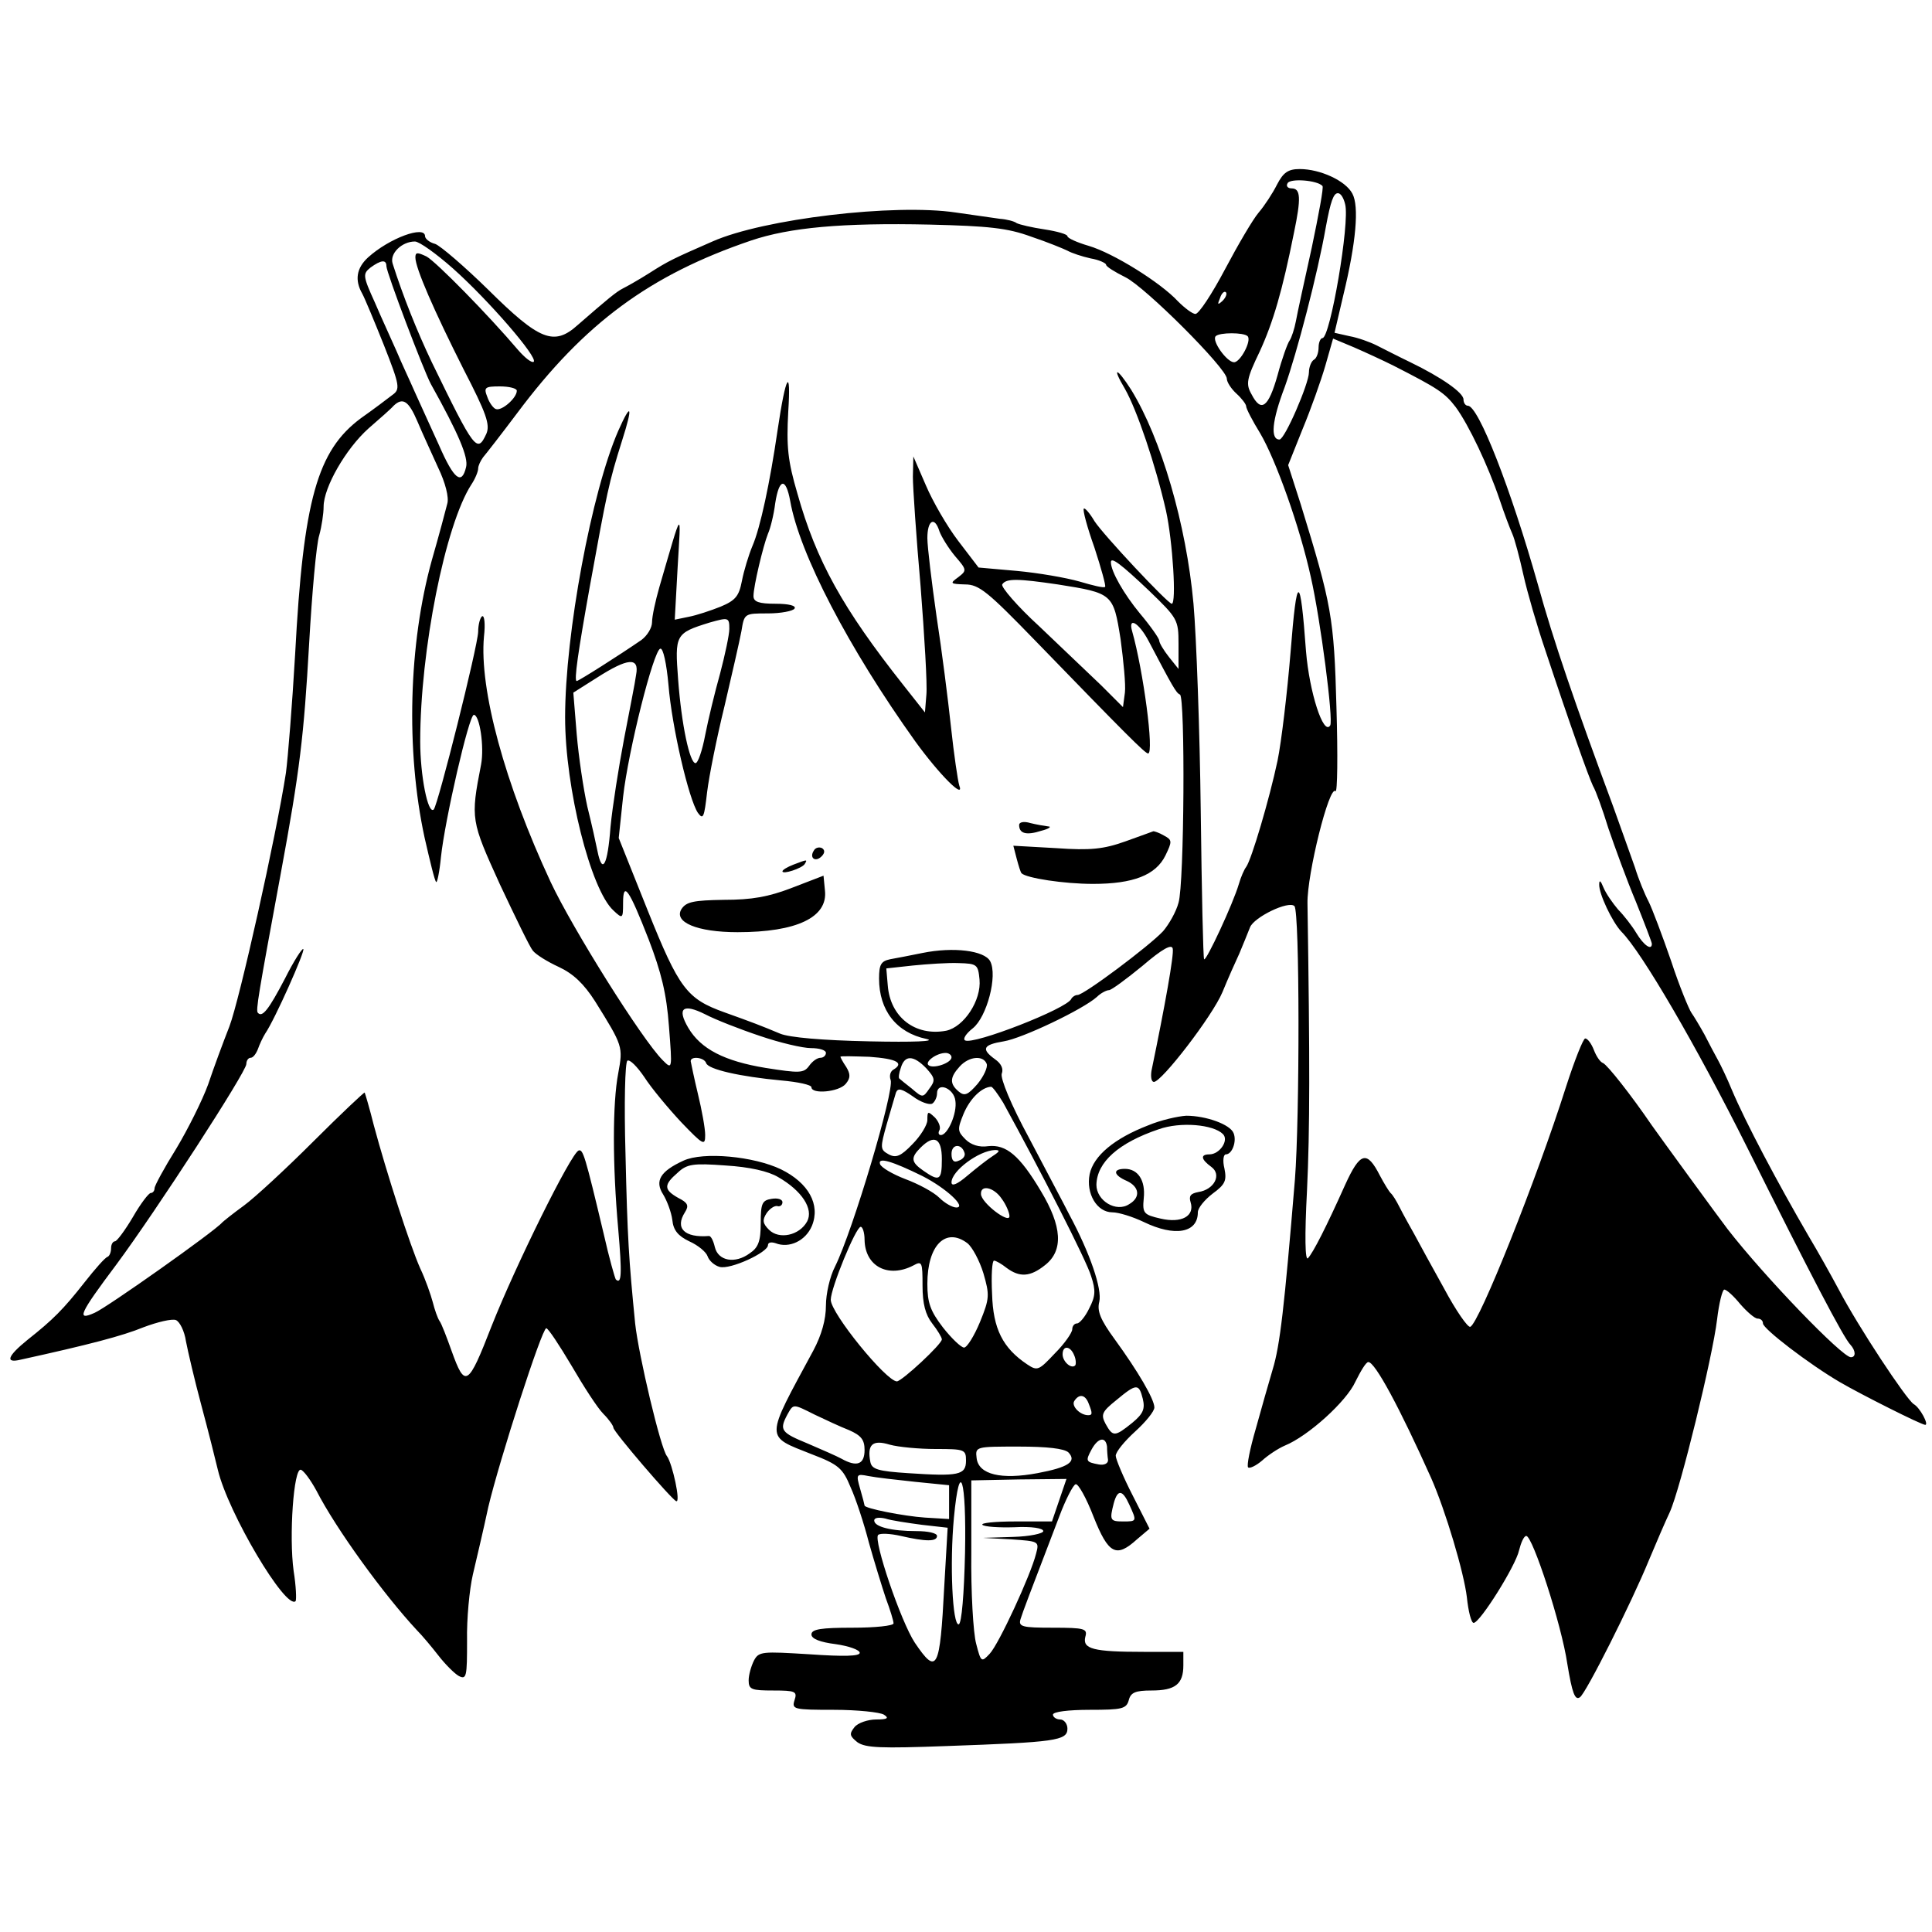 <?xml version="1.0" standalone="no"?><!DOCTYPE svg PUBLIC "-//W3C//DTD SVG 1.1//EN" "http://www.w3.org/Graphics/SVG/1.1/DTD/svg11.dtd"><svg t="1728853448332" class="icon" viewBox="0 0 1024 1024" version="1.1" xmlns="http://www.w3.org/2000/svg" p-id="8710" xmlns:xlink="http://www.w3.org/1999/xlink" width="200" height="200"><path d="M676.864 97.792c-2.304 4.608-6.656 11.264-9.728 14.848-3.072 3.584-11.008 17.152-17.92 30.208-6.912 13.056-13.824 23.552-15.616 23.552-1.536 0-5.632-3.072-9.216-6.656-9.216-9.984-34.304-25.6-47.36-29.44-6.144-1.792-11.264-4.096-11.264-5.12 0-1.024-5.376-2.56-12.032-3.584-6.912-1.024-13.312-2.56-14.848-3.328-1.28-1.024-5.376-2.048-8.96-2.304-3.584-0.512-14.08-2.048-23.296-3.328-32.512-4.864-101.888 3.328-129.024 15.36-20.48 8.96-23.296 10.24-33.28 16.64-5.632 3.584-12.032 7.168-14.08 8.192-3.584 1.792-8.192 5.632-24.064 19.456-12.544 11.264-20.224 8.192-47.36-18.688-12.544-12.288-25.344-23.296-28.16-24.32-3.072-0.768-5.376-2.816-5.376-4.096 0-5.888-18.944 1.024-30.208 11.264-6.144 5.632-7.168 12.032-3.072 19.2 1.28 2.304 6.4 14.592 11.52 27.392 8.448 21.504 8.704 23.296 4.352 26.368-2.304 1.792-9.728 7.424-16.64 12.288-23.04 17.152-30.464 43.008-34.816 125.184-1.536 26.624-3.84 55.04-4.864 62.72-5.12 33.28-24.576 120.32-29.952 134.4-3.328 8.448-8.448 22.272-11.264 30.72-3.072 8.448-10.752 23.808-16.896 34.048-6.4 10.24-11.52 19.712-11.52 20.992 0 1.536-1.024 2.56-2.048 2.56s-5.376 5.632-9.472 12.8c-4.096 6.912-8.448 12.8-9.472 12.8-1.024 0-2.048 1.536-2.048 3.584 0 2.048-0.768 4.096-1.792 4.608-1.28 0.256-6.656 6.4-12.288 13.568-11.264 14.336-16.64 19.712-30.208 30.464-10.752 8.704-12.032 12.544-3.584 10.496 36.096-7.936 53.76-12.544 65.024-17.152 7.424-2.816 15.104-4.608 17.152-3.84 2.048 0.768 4.608 5.888 5.376 11.264 1.024 5.376 4.608 20.736 8.192 34.048 3.584 13.312 7.424 28.672 8.704 34.048 5.376 22.784 36.096 74.496 41.216 69.632 0.512-0.768 0.256-7.936-1.024-15.872-2.56-18.432 0-55.04 3.84-53.76 1.536 0.512 5.12 5.376 8.192 11.008 10.496 20.48 35.84 55.296 53.248 73.984 2.816 2.816 7.936 8.96 11.52 13.568 3.584 4.608 8.448 9.472 10.752 10.752 4.096 2.048 4.352 0.256 4.352-18.688-0.256-11.52 1.28-27.392 3.072-35.072s5.632-23.808 8.192-35.84c5.888-24.832 28.416-94.72 30.72-94.72 1.024 0 6.912 8.96 13.312 19.712 6.4 11.008 13.824 22.528 16.896 25.6 3.072 3.072 5.376 6.4 5.376 7.424 0 2.048 30.72 37.888 33.28 38.912 2.56 1.024-2.048-19.968-4.864-23.808-3.328-3.84-15.104-53.76-16.896-70.4-3.328-33.792-4.096-44.8-5.12-90.112-0.768-26.368-0.256-48.384 1.024-49.152 1.28-0.768 5.12 3.072 8.96 8.704 3.584 5.632 12.544 16.384 19.456 23.808 11.776 12.288 12.8 12.8 12.8 6.912 0-3.584-1.792-13.312-3.84-21.76s-3.584-16.128-3.84-17.408c0-2.816 7.168-2.048 8.192 1.024 1.024 3.328 17.92 7.168 39.936 9.216 8.704 0.768 15.872 2.304 15.872 3.584 0 3.84 14.592 2.56 18.176-1.792 2.56-3.072 2.56-5.12 0.256-8.96-1.792-2.56-3.072-5.12-3.072-5.376 0-0.512 6.912-0.256 15.36 0 14.592 1.024 18.688 3.328 12.544 6.912-1.536 1.024-2.048 3.328-1.28 5.376 2.048 5.632-19.968 79.616-29.44 98.816-2.816 5.376-4.864 14.592-4.864 20.736 0 7.424-2.304 15.616-6.656 23.808-25.856 47.872-25.856 45.056-0.768 55.04 14.08 5.376 16.384 7.424 20.48 17.408 2.816 6.144 7.168 19.456 9.728 29.44 2.816 9.984 6.912 23.296 8.96 29.44 2.304 6.144 4.096 12.032 4.096 13.312s-9.728 2.304-21.76 2.304c-16.64 0-21.76 0.768-21.76 3.584 0 2.304 4.608 4.096 12.8 5.12 7.168 1.024 12.8 3.072 12.8 4.608 0 1.792-8.192 2.048-26.624 0.768-25.088-1.536-26.88-1.536-29.44 3.328-1.536 3.072-2.816 7.68-2.816 10.496 0 4.864 1.536 5.376 13.056 5.376 11.776 0 12.8 0.512 11.264 5.12-1.536 4.864-0.512 5.12 20.992 5.12 12.288 0 24.32 1.28 26.368 2.56 2.816 1.792 2.048 2.56-4.096 2.56-4.352 0-9.728 1.792-11.52 4.096-2.816 3.584-2.56 4.608 1.536 7.936 4.352 3.072 12.544 3.328 47.36 2.048 57.6-2.048 64-2.816 64-9.216 0-2.56-1.792-4.864-3.84-4.864s-3.84-1.28-3.84-2.56c0-1.536 8.192-2.56 19.456-2.56 17.152 0 19.456-0.512 20.736-5.12 1.024-4.096 3.584-5.12 12.032-5.12 12.544 0 16.896-3.328 16.896-13.312V875.52h-20.992c-26.88 0-32.512-1.536-30.976-7.936 1.28-4.352-0.256-4.864-17.152-4.864-16.384 0-18.432-0.512-17.152-4.608s4.096-11.52 20.48-54.272c3.328-8.96 7.424-16.896 8.704-17.152 1.28-0.512 5.632 7.168 9.472 17.152 7.936 19.968 12.032 22.016 23.04 12.032l6.656-5.632-8.96-17.664c-4.864-9.472-8.96-19.2-8.96-20.992 0-2.048 4.608-7.68 10.24-12.8s10.24-10.752 10.24-12.8c0-4.352-8.704-19.2-20.992-36.096-7.68-10.496-9.472-15.104-8.192-19.968 1.536-6.656-4.864-25.6-15.872-46.08-2.816-5.632-12.544-23.808-21.248-40.448-9.728-17.92-15.36-31.744-14.592-34.304 1.024-2.56-0.256-5.376-3.584-7.68-7.424-5.376-6.4-7.68 4.608-9.472 9.728-1.536 41.984-16.896 49.408-23.552 2.048-2.048 5.12-3.584 6.4-3.584s9.216-5.888 17.664-12.8c10.752-9.216 15.616-11.776 16.128-9.216 0.768 3.072-4.096 30.208-11.264 64.768-0.512 3.328 0 5.888 1.28 5.888 4.096 0 30.976-34.816 36.352-47.616 2.816-6.912 6.912-16.128 8.96-20.48 1.792-4.352 4.352-10.496 5.632-13.824 2.048-5.376 20.48-14.336 23.552-11.264 2.816 2.816 2.816 112.128 0.256 144.896-5.632 68.096-7.936 88.064-11.776 100.608-2.048 6.912-6.144 21.248-8.96 31.488-3.072 10.496-4.864 19.456-4.096 20.48 0.768 0.768 4.096-0.768 7.424-3.584 3.072-2.816 8.448-6.4 12.032-7.936 12.544-5.12 32.768-23.552 37.376-33.792 2.816-5.632 5.632-10.496 6.912-10.496 3.584 0 16.64 24.32 33.28 61.44 7.68 17.408 17.408 50.176 18.944 63.232 0.768 7.424 2.304 13.568 3.584 13.568 3.328 0 22.272-30.208 24.064-38.4 1.024-4.096 2.56-7.68 3.84-7.68 3.328 0 18.688 46.848 21.76 67.84 2.56 15.616 4.096 19.456 6.656 17.664 3.072-1.792 27.392-50.176 36.608-72.704 3.84-9.216 8.704-20.48 11.008-25.344 5.632-12.288 22.784-82.688 25.088-102.144 1.024-8.704 2.816-15.872 3.84-15.872 1.28 0 5.12 3.584 8.448 7.68 3.584 4.096 7.68 7.68 9.216 7.68 1.536 0 2.816 1.024 2.816 2.56 0 2.816 24.32 21.504 40.96 31.232 11.008 6.4 43.008 22.528 45.056 22.528 2.048 0-2.816-9.216-6.144-11.008-4.096-2.816-29.184-40.704-39.68-60.672-4.096-7.68-11.264-20.48-15.872-28.16-16.384-28.16-33.536-60.416-40.96-78.08-2.304-5.632-5.632-12.544-7.168-15.36-1.536-2.816-4.864-8.96-7.168-13.568-2.56-4.608-5.632-9.728-6.912-11.52-1.28-1.792-6.4-14.08-10.752-27.392-4.608-13.312-9.984-27.648-12.032-31.744-2.048-3.84-5.376-12.032-7.168-17.92-2.048-5.632-7.168-20.224-11.52-32.256-20.224-54.528-31.744-88.064-39.936-117.76-14.336-50.688-31.488-94.72-37.12-94.72-1.28 0-2.304-1.536-2.304-3.328 0-3.584-11.776-11.776-28.16-19.712-6.4-3.072-14.336-7.168-17.92-8.96-3.584-1.792-9.984-4.096-14.336-4.864l-7.936-1.792 4.608-19.712c6.912-28.416 8.448-47.36 4.864-54.016-3.584-6.912-17.152-13.056-27.904-13.056-6.144 0-8.704 1.792-12.032 8.192z m24.064 0.768c0.768 0.512-2.048 15.36-5.632 32.512-3.84 17.408-7.68 34.816-8.448 39.168-0.768 4.096-2.304 8.704-3.328 10.24-1.024 1.28-4.096 9.728-6.4 18.432-4.864 17.152-8.704 19.968-13.824 9.984-3.072-5.376-2.56-8.192 4.352-22.528 7.168-15.616 12.032-32.256 18.176-62.976 3.84-18.432 3.584-23.552-1.28-23.552-2.048 0-3.072-1.28-2.048-2.816 1.536-2.56 15.616-1.536 18.432 1.536z m12.032 9.728c2.56 9.728-7.936 70.912-12.032 70.912-1.024 0-2.048 2.304-2.048 4.864 0 2.816-1.024 5.888-2.56 6.656-1.28 0.768-2.56 3.84-2.56 6.656 0 5.888-12.8 35.584-15.616 35.584-4.864 0-4.096-9.728 2.816-27.904 6.4-17.92 17.408-59.904 21.76-84.736 2.56-13.824 4.096-17.92 6.4-17.92 1.536 0 3.072 2.56 3.84 5.888z m-166.4 17.152c8.448 2.816 17.152 6.4 19.2 7.424 2.304 1.28 7.68 3.072 12.288 4.096 4.608 0.768 8.192 2.56 8.192 3.328 0 1.024 4.608 3.84 10.24 6.656 10.496 5.12 53.76 48.384 53.76 53.76 0 1.792 2.304 5.376 5.12 7.936s5.12 5.632 5.12 6.656c0 1.28 3.328 7.68 7.424 14.336 8.192 13.824 20.992 49.408 26.88 76.288 5.12 22.528 12.032 75.776 10.24 78.592-3.584 5.632-11.008-17.664-12.8-39.168-3.072-41.984-4.864-41.984-8.192 0.256-1.792 21.76-4.864 47.616-6.912 57.6-4.352 20.48-13.824 52.48-16.64 56.32-1.024 1.28-2.816 5.376-3.84 8.96-3.072 10.496-17.408 41.216-18.432 39.936-0.512-0.512-1.28-35.84-1.792-78.592-0.512-42.752-2.304-92.16-3.84-109.824-3.84-42.24-17.152-87.552-33.024-113.408-7.68-12.032-10.496-12.544-3.328-0.512 6.4 11.264 16.128 39.936 21.76 64.512 3.584 16.384 5.632 49.408 3.072 49.408-2.048 0-36.352-36.608-40.96-43.776-2.56-4.352-5.12-7.168-5.632-6.656-0.768 0.512 1.792 9.984 5.632 20.736 3.584 11.008 6.144 20.224 5.632 20.736-0.512 0.768-6.656-0.768-13.568-2.816-7.168-2.048-22.016-4.608-33.28-5.632l-20.224-1.792-10.752-14.08c-5.888-7.68-13.568-20.992-17.152-29.44l-6.656-15.36-0.256 10.752c0 5.632 1.792 32 4.096 58.112 2.048 26.368 3.584 51.968 3.072 57.344l-0.768 9.472-11.52-14.592c-32-40.448-46.08-65.792-56.064-101.376-5.12-17.408-5.888-24.832-4.864-43.52 1.536-24.064-1.28-19.712-5.632 9.728-4.096 28.16-9.216 51.968-13.312 61.44-2.048 4.864-4.608 13.312-5.632 18.688-1.536 7.936-3.328 10.24-11.264 13.568-5.12 2.048-12.8 4.608-16.896 5.376l-7.424 1.536 1.536-27.904c1.792-30.976 2.816-32.256-9.728 10.752-2.048 7.168-3.84 15.36-3.84 18.432 0 3.072-2.56 7.168-5.632 9.472-11.52 7.936-33.28 21.76-34.304 21.76-1.536 0 0.768-15.616 6.912-49.92 9.216-50.688 9.984-54.784 17.152-77.568 5.888-18.432 4.864-20.736-2.048-5.12-14.08 32.256-28.16 107.52-28.16 151.808 0 37.632 13.568 91.392 25.6 102.4 4.864 4.608 5.12 4.352 5.12-3.84 0-12.032 3.072-7.68 13.568 19.2 6.656 17.408 9.472 28.672 10.752 46.08 1.792 23.04 1.792 23.04-3.328 17.92-11.008-11.008-47.872-69.888-59.392-94.464-24.32-52.224-37.888-102.144-35.328-130.048 0.768-6.656 0.256-11.52-1.024-10.752-1.024 0.768-2.048 4.352-2.048 8.192-0.256 7.936-21.248 91.648-23.552 94.208-3.072 2.816-7.168-17.92-7.168-36.096 0-48.384 13.312-114.944 27.136-136.192 2.048-3.072 3.584-6.912 3.584-8.448 0-1.536 1.28-4.096 2.56-5.888 1.536-1.792 9.728-12.288 18.176-23.552 35.584-47.616 70.4-73.216 123.904-91.392 20.48-6.912 48.128-9.472 94.72-8.448 31.232 0.768 41.216 1.792 53.76 6.4zM240.128 142.336c18.944 16.896 45.056 47.104 42.752 49.408-1.024 0.768-4.608-2.048-8.192-6.144-15.872-18.688-43.52-46.848-48.64-49.664-4.864-2.304-5.888-2.304-5.888 0.512 0 5.632 9.984 28.416 25.6 59.392 12.032 23.296 14.08 29.184 12.032 34.048-4.864 10.496-6.144 8.96-28.928-37.888-7.936-16.64-15.36-35.328-20.736-52.224-1.792-5.376 4.864-11.776 11.776-11.776 2.304 0 11.264 6.4 20.224 14.336zM204.8 141.056c0 3.328 19.712 55.296 23.552 62.464C243.2 230.144 248.32 242.432 247.04 247.552c-2.304 9.728-6.4 6.656-14.336-11.52-4.352-9.472-9.984-22.016-12.8-28.16-2.56-5.888-7.168-15.616-9.728-21.76-2.56-5.888-7.936-17.408-11.52-25.856-6.4-14.08-6.4-15.104-2.304-18.432 5.632-4.096 8.448-4.352 8.448-0.768z m443.136 18.432c-2.56 2.304-2.816 2.048-1.28-1.536 0.768-2.56 2.304-3.84 3.072-3.072 0.768 0.768 0 2.816-1.792 4.608z m13.312 18.688c2.304 2.304-3.84 13.824-7.168 13.824-3.84 0-12.032-11.52-9.728-13.824 2.048-2.048 14.848-2.048 16.896 0z m77.312 15.616c23.552 12.032 27.136 14.336 33.024 22.016 6.912 9.472 17.152 30.976 23.296 49.152 2.304 6.912 5.376 15.104 6.656 17.92 1.28 2.816 3.84 12.544 5.888 21.76 2.048 9.216 7.168 26.88 11.52 39.68 13.312 40.192 23.04 67.328 25.344 72.192 1.536 2.56 5.12 12.544 8.192 22.528 3.328 9.728 9.728 27.392 14.592 38.912 4.608 11.52 8.448 21.504 8.448 22.272 0 3.84-4.352 0.768-8.192-5.632-2.304-3.84-6.656-9.472-9.728-12.544-2.816-3.328-6.4-8.448-7.68-11.52-1.536-3.84-2.304-4.352-2.304-1.792-0.256 4.864 6.912 19.968 11.776 25.088 10.752 10.752 39.68 60.416 66.56 114.176 33.536 67.328 51.2 101.12 54.784 104.704 2.816 3.072 3.072 6.656 0.256 6.656-4.608 0-45.824-42.752-65.28-67.84-4.352-5.632-36.608-49.92-40.192-55.04-11.008-16.128-23.552-32-25.856-33.024-1.536-0.512-3.584-3.584-4.864-6.912-1.28-3.328-3.328-6.144-4.608-6.144-1.024 0-5.632 11.52-10.24 25.856-15.36 48.384-46.08 125.44-50.688 126.976-1.28 0.512-7.68-8.704-13.824-20.224-6.4-11.52-13.568-24.576-15.872-28.928-2.304-4.096-5.888-10.496-7.68-14.08-1.792-3.584-3.84-6.912-4.864-7.68-0.768-0.768-3.328-4.864-5.632-9.216-6.912-13.568-10.496-12.544-18.432 4.864-9.984 22.272-16.896 35.84-19.712 38.912-1.536 1.536-1.792-11.52-0.512-35.84 1.536-32.512 1.536-68.608 0.256-152.32-0.256-15.36 11.52-62.72 14.848-59.392 1.024 1.024 1.28-18.944 0.512-44.288-1.28-47.872-2.56-54.528-18.944-107.776l-6.656-20.736 7.68-19.2c4.352-10.496 9.728-25.6 12.032-33.536l4.096-14.336 11.008 4.608c5.888 2.56 15.36 6.912 20.992 9.728zM273.92 207.104c0 3.84-7.936 10.752-11.008 9.728-1.28-0.256-3.584-3.328-4.608-6.4-2.048-5.12-1.28-5.632 6.656-5.632 4.864 0 8.96 1.024 8.96 2.304z m-52.736 16.128c2.56 6.144 7.68 17.152 11.008 24.576 3.84 7.936 5.888 15.872 4.864 19.2-0.768 3.072-4.352 16.64-8.192 29.952-12.288 44.288-13.824 100.864-3.84 146.944 2.816 12.288 5.376 23.04 6.144 23.552 0.512 0.768 1.792-5.376 2.56-13.312 2.048-19.456 14.848-75.264 17.408-75.264 3.072 0 5.632 16.896 3.84 26.368-5.632 28.928-5.376 29.696 9.984 63.488 8.192 17.408 15.872 33.28 17.408 35.072 1.536 2.048 7.68 5.888 13.824 8.704 7.68 3.584 13.312 8.96 19.2 18.176 14.848 23.808 14.848 24.064 12.288 38.144-3.072 15.872-3.072 48.64 0 82.688 2.048 23.808 1.792 29.44-1.28 26.624-0.512-0.768-3.584-11.52-6.4-24.064-9.984-41.984-11.008-45.056-13.312-44.288-4.096 1.536-33.536 61.184-46.08 92.928-12.544 32.256-14.08 33.28-21.248 13.312-2.56-7.168-5.376-14.592-6.4-15.872-1.024-1.536-2.56-5.888-3.584-9.984-1.024-3.84-3.84-12.032-6.656-17.92-5.376-12.032-17.92-50.944-24.576-75.776-2.304-9.216-4.608-16.896-4.864-17.408-0.256-0.256-12.544 11.264-27.136 25.856-14.592 14.592-31.232 29.952-36.864 34.048-5.632 4.096-10.752 8.192-11.52 8.96-3.84 4.608-61.44 45.312-67.584 47.872-9.728 4.352-8.448 1.024 11.52-25.6 21.248-28.672 68.864-102.144 68.864-106.24 0-1.792 1.024-3.328 2.304-3.328s2.816-2.048 3.84-4.608c0.768-2.304 2.56-6.144 3.84-8.192 5.12-7.424 21.248-43.776 20.224-44.8-0.512-0.768-5.12 6.4-9.728 15.616-8.704 16.64-12.032 20.736-14.336 18.176-1.28-1.024 0.256-9.728 12.032-73.472 10.24-55.296 12.288-72.96 15.104-122.112 1.536-27.136 3.84-52.992 5.376-57.6 1.28-4.608 2.304-11.52 2.304-15.104 0-10.24 11.776-30.72 23.808-41.472 5.888-5.12 12.032-10.496 13.312-12.032 4.864-4.608 7.936-2.56 12.544 8.192z m197.632 42.24c4.864 27.904 30.976 78.08 66.304 127.488 12.8 17.664 26.368 31.232 23.296 23.296-0.768-2.56-2.816-16.384-4.352-30.72-1.536-14.336-4.864-40.704-7.68-58.88-2.56-17.92-4.864-36.864-4.864-41.472 0-9.472 3.84-11.776 6.4-3.584 1.024 2.816 4.608 8.704 8.192 13.056 6.4 7.424 6.4 7.68 1.792 11.264-4.608 3.328-4.352 3.584 3.584 3.84 7.424 0 12.032 3.84 37.12 29.696 48.128 49.664 58.368 59.904 59.904 59.904 3.328 0-2.56-44.032-8.448-64.768-2.304-7.936 3.584-4.608 8.704 5.12 12.544 23.808 14.592 27.648 16.64 28.416 2.816 1.28 2.304 100.352-0.768 110.336-1.28 4.864-5.12 11.52-8.192 15.104-7.424 7.936-41.984 33.792-45.312 33.792-1.28 0-2.816 1.024-3.328 2.048-2.048 5.12-51.968 24.576-56.32 22.016-1.28-0.768 0.512-3.584 4.096-6.4 7.424-5.888 13.312-27.904 9.216-35.584-3.072-5.632-19.456-7.68-35.84-4.352-6.4 1.28-14.08 2.816-17.152 3.328-4.864 1.024-5.888 2.816-5.888 10.24 0 16.896 9.216 28.672 25.088 32 5.632 1.28-6.656 1.792-30.208 1.28-24.832-0.512-42.496-2.048-47.36-4.096-9.728-4.096-15.104-6.144-29.44-11.264-19.968-7.168-24.064-12.544-40.704-54.016l-15.36-38.4 2.304-21.76c2.816-24.832 16.128-77.568 19.712-78.592 1.536-0.512 3.328 7.936 4.352 19.2 1.792 22.272 10.752 60.672 15.616 67.84 2.816 3.84 3.328 2.304 4.864-11.008 1.024-8.448 5.12-28.928 9.216-45.568 3.84-16.384 7.936-34.304 8.96-39.68 1.536-9.472 1.536-9.472 14.08-9.472 6.912 0 13.312-1.28 14.08-2.56 1.024-1.536-3.072-2.56-9.984-2.56-8.96 0-11.776-1.024-11.776-4.096 0-5.12 5.12-26.624 7.68-33.024 1.28-2.816 3.072-9.984 3.84-16.128 2.048-13.312 5.632-13.824 7.936-1.28z m190.208 47.616c15.104 14.592 15.616 15.36 15.616 28.16v13.312l-5.12-6.4c-2.816-3.584-5.12-7.424-5.12-8.704 0-1.024-4.608-7.68-10.24-14.336-8.448-10.24-15.36-22.272-15.36-27.136 0-3.072 5.376 1.024 20.224 15.104zM560.64 309.76c29.184 4.608 29.44 4.864 33.28 28.928 1.536 11.52 2.816 24.32 2.304 28.416l-1.024 7.68-11.52-11.52c-6.4-6.144-21.248-20.224-32.768-31.232-11.776-10.752-20.48-20.992-19.712-22.272 2.048-3.328 8.448-3.072 29.44 0z m-174.08 23.552c0 3.072-2.304 13.824-4.864 23.552-2.816 9.984-6.4 24.832-7.936 32.768-1.536 8.192-3.84 14.848-5.12 14.848-3.072 0-7.424-20.224-9.216-44.288-1.792-23.808-1.536-24.576 16.64-30.208 9.984-2.816 10.496-2.816 10.496 3.328z m-49.408 24.32c-0.512 4.096-3.584 19.2-6.4 34.048-2.816 14.848-6.144 35.84-7.168 46.592-1.536 20.48-4.352 25.6-6.912 12.8-0.768-3.84-3.072-14.336-5.376-23.552-2.048-9.216-4.608-26.368-5.632-38.4l-1.792-22.016 12.544-7.936c16.384-10.496 22.528-11.008 20.736-1.536z m182.016 161.536c1.024 11.008-8.192 25.088-17.664 27.136-16.384 3.072-29.696-7.168-30.976-24.064l-0.768-8.96 14.08-1.536c7.68-0.768 18.688-1.536 24.32-1.28 9.728 0.256 10.24 0.768 11.008 8.704z m-116.224 29.952c10.496 3.584 22.528 6.4 26.88 6.4 4.352 0 7.936 1.024 7.936 2.56 0 1.28-1.28 2.56-2.816 2.56-1.792 0-4.352 1.792-6.144 4.352-2.816 3.84-5.12 3.84-23.04 1.024-21.76-3.584-34.304-9.984-40.96-21.248-6.144-10.496-2.816-13.056 8.96-7.168 5.376 2.816 18.432 7.936 29.184 11.52z m101.376 11.264c0 3.072-9.984 6.4-12.288 4.096-1.792-1.792 4.352-6.4 9.216-6.4 1.536 0 3.072 1.024 3.072 2.304z m-13.312 5.888c4.608 5.12 4.864 6.4 1.536 10.752-3.328 4.864-3.584 4.864-9.216 0-3.328-2.56-6.4-5.12-6.656-5.376-0.512-0.256-0.256-2.816 0.768-5.632 2.048-6.912 6.656-6.912 13.568 0.256z m32-2.304c0.512 1.792-1.536 6.4-4.864 10.496-5.12 5.888-6.912 6.656-9.984 4.096-4.864-4.096-4.864-7.424 0.512-13.312 4.864-5.376 12.544-6.144 14.336-1.28z m-28.928 20.992c1.28-0.768 2.56-3.328 2.56-5.376 0-6.4 8.96-2.816 9.728 3.84 1.024 6.656-4.096 18.176-7.68 18.176-1.28 0-1.536-1.28-0.768-2.56 0.768-1.536-0.256-4.352-2.304-6.656-3.84-3.584-4.096-3.584-4.096 1.28 0 2.56-3.584 8.448-7.936 12.8-6.144 6.4-8.704 7.424-12.544 5.376-4.608-2.56-4.608-3.328-1.024-16.128 2.048-7.168 4.352-14.848 4.864-16.64 1.024-2.56 3.072-2.048 8.96 2.048 4.096 3.072 8.704 4.608 10.24 3.84z m37.632-0.512c19.712 35.84 44.288 83.968 46.592 91.904 2.56 7.68 2.304 10.752-1.024 17.152-2.048 4.352-5.12 7.936-6.4 7.936-1.536 0-2.56 1.536-2.56 3.072 0 1.792-4.096 7.68-9.216 12.8-8.448 8.96-9.216 9.472-14.592 5.888-13.056-8.704-18.176-18.944-18.688-37.376-0.512-9.728 0-17.664 1.024-17.664s4.096 1.792 6.656 3.84c6.912 5.12 12.544 4.864 20.48-1.536 9.728-7.68 8.96-20.48-2.304-39.168-11.264-18.944-18.432-24.832-27.904-23.808-4.864 0.768-9.216-0.768-12.032-3.584-4.352-4.352-4.352-5.376-1.024-13.568 3.328-7.936 9.472-14.08 14.592-14.336 0.768 0 3.584 3.84 6.4 8.448zM499.2 614.4c0 11.264-1.28 12.032-9.728 6.144-6.656-4.608-6.912-6.912-1.536-12.288 7.168-7.168 11.264-5.12 11.264 6.144z m12.032-3.328c0.512 1.536-0.768 3.328-3.072 4.096-2.56 1.28-3.84 0-3.84-3.584 0-5.376 5.376-5.632 6.912-0.512z m15.104 1.536c-2.816 1.792-8.704 6.4-13.568 10.496-5.376 4.608-8.448 5.888-8.448 3.584 0-6.144 14.592-16.896 23.04-17.152 2.816 0 2.56 0.768-1.024 3.072z m-37.376 10.752c12.544 6.4 23.552 16.64 17.92 16.64-2.048 0-6.144-2.304-8.96-5.12-3.072-3.072-11.264-7.424-18.176-9.984-6.656-2.56-12.8-6.144-13.312-7.936-1.28-3.84 6.4-1.536 22.528 6.4z m41.984 12.032c2.304 3.072 4.096 7.424 4.096 9.216 0 4.352-15.104-7.168-15.104-11.776-0.256-5.12 6.912-3.584 11.008 2.56z m-72.704 21.76c0.256 14.08 12.544 20.48 25.856 13.568 4.608-2.56 4.864-1.792 4.864 10.752 0 9.472 1.536 15.36 5.12 19.968 2.816 3.584 5.12 7.424 5.12 8.448 0 2.56-20.992 22.016-23.808 22.272-5.632 0-35.072-36.096-35.072-43.264 0-6.144 13.312-38.656 15.872-38.656 1.024 0 2.048 3.072 2.048 6.912z m54.528 1.792c2.56 2.048 6.4 9.216 8.448 15.872 3.328 11.52 3.328 13.312-1.792 25.856-3.072 7.424-6.912 13.568-8.448 13.568-1.536 0-6.656-4.864-11.264-10.752-6.656-8.704-8.192-13.056-8.192-23.04 0-20.48 9.728-30.208 21.248-21.504z m56.576 59.392c1.024 2.304 1.024 4.864 0.512 5.376-2.048 2.048-6.656-2.048-6.656-5.888 0-4.864 4.096-4.608 6.144 0.512z m36.352 23.04c1.28 5.376 0.256 7.936-5.632 12.8-9.216 7.424-10.24 7.424-14.08 0.512-2.56-4.864-2.048-6.4 5.632-12.544 10.752-8.96 12.032-8.96 14.08-0.768z m-28.672 2.56c2.048 5.12 2.048 6.144-0.256 6.144-4.352 0-8.96-4.864-7.424-7.424 2.56-4.096 5.888-3.584 7.68 1.28z m-145.152 5.888c5.376 2.56 13.568 6.4 18.176 8.192 6.4 2.816 8.192 5.12 8.192 10.496 0 7.68-4.096 9.216-12.288 4.608-2.304-1.28-10.496-4.864-17.664-7.936-14.336-5.888-15.36-7.168-11.008-15.36 3.328-5.888 2.816-5.888 14.592 0z m64 18.176c15.36 0 16.128 0.256 16.128 6.144 0 7.68-3.84 8.448-30.72 6.656-15.872-1.024-19.2-2.048-19.968-5.888-1.792-9.216 1.024-12.032 10.24-9.216 4.608 1.28 15.616 2.304 24.32 2.304z m90.88-1.28c0 2.048 0.256 5.376 0.512 6.912 0.256 2.048-2.048 3.072-4.864 2.56-6.912-1.28-7.168-1.792-3.84-7.936 3.328-6.144 7.424-7.168 8.192-1.536z m-20.48 3.072c4.608 4.864 0 7.936-16.384 11.008-19.2 3.584-31.232 0.768-32.256-7.936-0.768-6.144-0.512-6.144 22.272-6.144 15.104 0 24.064 1.024 26.368 3.072z m-81.152 15.616l17.92 1.792v17.92l-12.8-0.768c-11.264-0.768-32-4.864-32-6.4 0-0.256-1.024-4.352-2.304-8.704-2.304-7.936-2.048-8.192 4.352-6.912 3.84 0.768 15.104 2.048 24.832 3.072z m76.288 9.728l-3.84 11.264h-19.456c-10.496 0-18.432 0.768-17.408 1.792 1.024 1.024 8.704 1.536 16.896 1.28 9.216-0.512 15.36 0.512 15.36 2.048 0 1.28-7.168 2.816-15.872 3.072l-16.128 0.512 14.848 0.768c14.848 1.024 15.104 1.024 13.312 7.68-2.816 11.264-19.712 47.872-24.576 52.992-4.352 4.608-4.608 4.608-7.168-5.376-1.536-5.632-2.816-27.392-2.56-48.384v-38.144l25.344-0.512 25.088-0.256-3.84 11.264z m-49.92 27.904c-0.512 22.016-1.792 37.376-3.328 37.888-3.328 0.768-4.864-32-2.56-56.576 3.072-32.256 6.656-20.736 5.888 18.688z m87.04-25.6c4.096 8.96 4.096 8.96-3.328 8.96-6.912 0-7.168-0.768-4.864-9.728 2.048-7.424 4.608-7.168 8.192 0.768z m-109.824 10.752l13.568 1.536-1.792 30.976c-2.304 44.544-3.84 47.36-15.616 29.952-7.424-11.264-22.016-54.272-19.456-57.088 1.024-1.024 6.4-0.768 12.032 0.512 13.312 3.072 19.2 3.072 19.2 0 0-1.536-4.864-2.56-10.752-2.56-13.568 0-22.528-2.304-22.528-5.632 0-1.536 2.56-1.792 5.888-1.024 3.072 1.024 11.776 2.304 19.456 3.328z" p-id="8711"></path><path d="M540.16 437.248c0 4.608 3.84 5.632 11.776 3.072 4.096-1.024 5.632-2.304 3.584-2.304-2.048-0.256-6.4-1.024-9.472-1.792-3.328-1.024-5.888-0.512-5.888 1.024zM596.48 445.952c-11.52 4.096-18.432 4.864-36.608 3.584l-22.784-1.28 1.792 6.912c1.024 3.84 2.048 7.168 2.56 7.68 2.56 2.56 22.528 5.632 37.888 5.632 21.248 0 33.28-4.608 38.4-15.104 3.584-7.424 3.584-8.192-0.768-10.496-2.56-1.536-5.12-2.304-5.632-2.304-0.512 0.256-7.168 2.56-14.848 5.376zM431.36 450.816c-2.56 3.84 0.768 6.4 4.096 3.072 1.792-1.792 1.792-3.328 0.256-4.352-1.536-0.768-3.584-0.256-4.352 1.28zM420.608 458.24c-3.328 1.28-5.888 2.816-5.888 3.584 0 1.792 10.24-1.536 11.776-3.84 1.536-2.56 1.536-2.56-5.888 0.256zM419.84 470.528c-12.544 4.864-21.504 6.4-36.096 6.4-16.128 0.256-19.968 1.024-22.528 4.864-4.352 6.912 8.192 12.288 29.696 12.288 31.488 0 47.872-7.936 46.336-22.016l-0.768-7.936-16.64 6.4zM608.512 596.48c-17.92 6.912-28.928 16.128-30.976 25.856-2.048 10.24 3.84 20.224 12.032 20.224 3.328 0 10.752 2.304 16.64 5.12 16.384 7.936 28.672 5.888 28.672-5.12 0-2.304 3.584-6.656 7.936-9.984 6.656-4.864 7.424-6.912 6.144-13.312-1.024-4.096-0.512-7.424 0.768-7.424 3.328 0 5.888-6.912 4.096-11.264-1.792-4.608-14.592-9.216-25.088-9.216-4.352 0.256-13.568 2.304-20.224 5.12z m39.68 4.608c3.328 3.328-1.792 10.752-7.168 10.752-4.864 0-4.608 2.56 1.024 6.656s1.536 12.032-6.912 13.312c-4.096 0.768-5.12 2.048-4.096 5.376 2.304 7.424-4.864 11.264-15.872 8.704-8.96-2.048-9.728-2.816-8.96-10.752 1.024-9.472-3.072-15.616-9.984-15.616-6.656 0-6.144 3.328 1.024 6.4 6.656 3.072 7.424 8.704 1.28 12.288-6.912 4.608-17.408-1.792-17.408-10.24 0.256-12.032 11.776-22.272 33.024-29.44 11.52-4.096 28.928-2.56 34.048 2.56zM362.24 615.168c-12.288 5.632-15.36 10.752-10.752 17.92 2.048 3.328 4.352 9.472 4.864 13.568 0.512 5.376 3.072 8.448 8.96 11.264 4.608 2.048 8.96 5.632 9.728 7.936 0.768 2.304 3.584 4.864 6.4 5.632 5.632 1.536 25.6-7.68 25.6-11.52 0-1.536 1.792-1.792 4.096-1.024 7.168 2.816 15.872-1.28 19.2-9.216 4.608-11.264-1.792-22.784-16.384-29.952-14.336-6.912-41.216-9.472-51.712-4.608z m50.176 8.704c12.544 7.168 18.944 16.896 15.36 23.552-4.096 7.424-14.848 9.728-20.224 4.352-3.328-3.328-3.584-5.12-1.28-8.704 1.536-2.304 4.096-4.096 5.632-3.84 1.536 0.512 2.816-0.512 2.816-2.048 0-1.536-2.56-2.304-5.632-1.792-5.12 0.768-5.888 2.304-5.888 12.8 0 9.728-1.28 13.056-5.888 16.128-7.68 5.632-16.64 4.096-18.432-3.328-0.768-3.328-2.048-5.888-3.072-5.888-13.056 1.024-18.176-4.096-12.8-12.544 2.304-3.584 1.536-5.12-3.584-7.68-7.68-4.352-7.68-6.912-0.256-13.312 4.864-4.608 8.192-5.12 25.344-3.84 12.8 0.768 22.784 3.072 27.904 6.144z" p-id="8712"></path></svg>